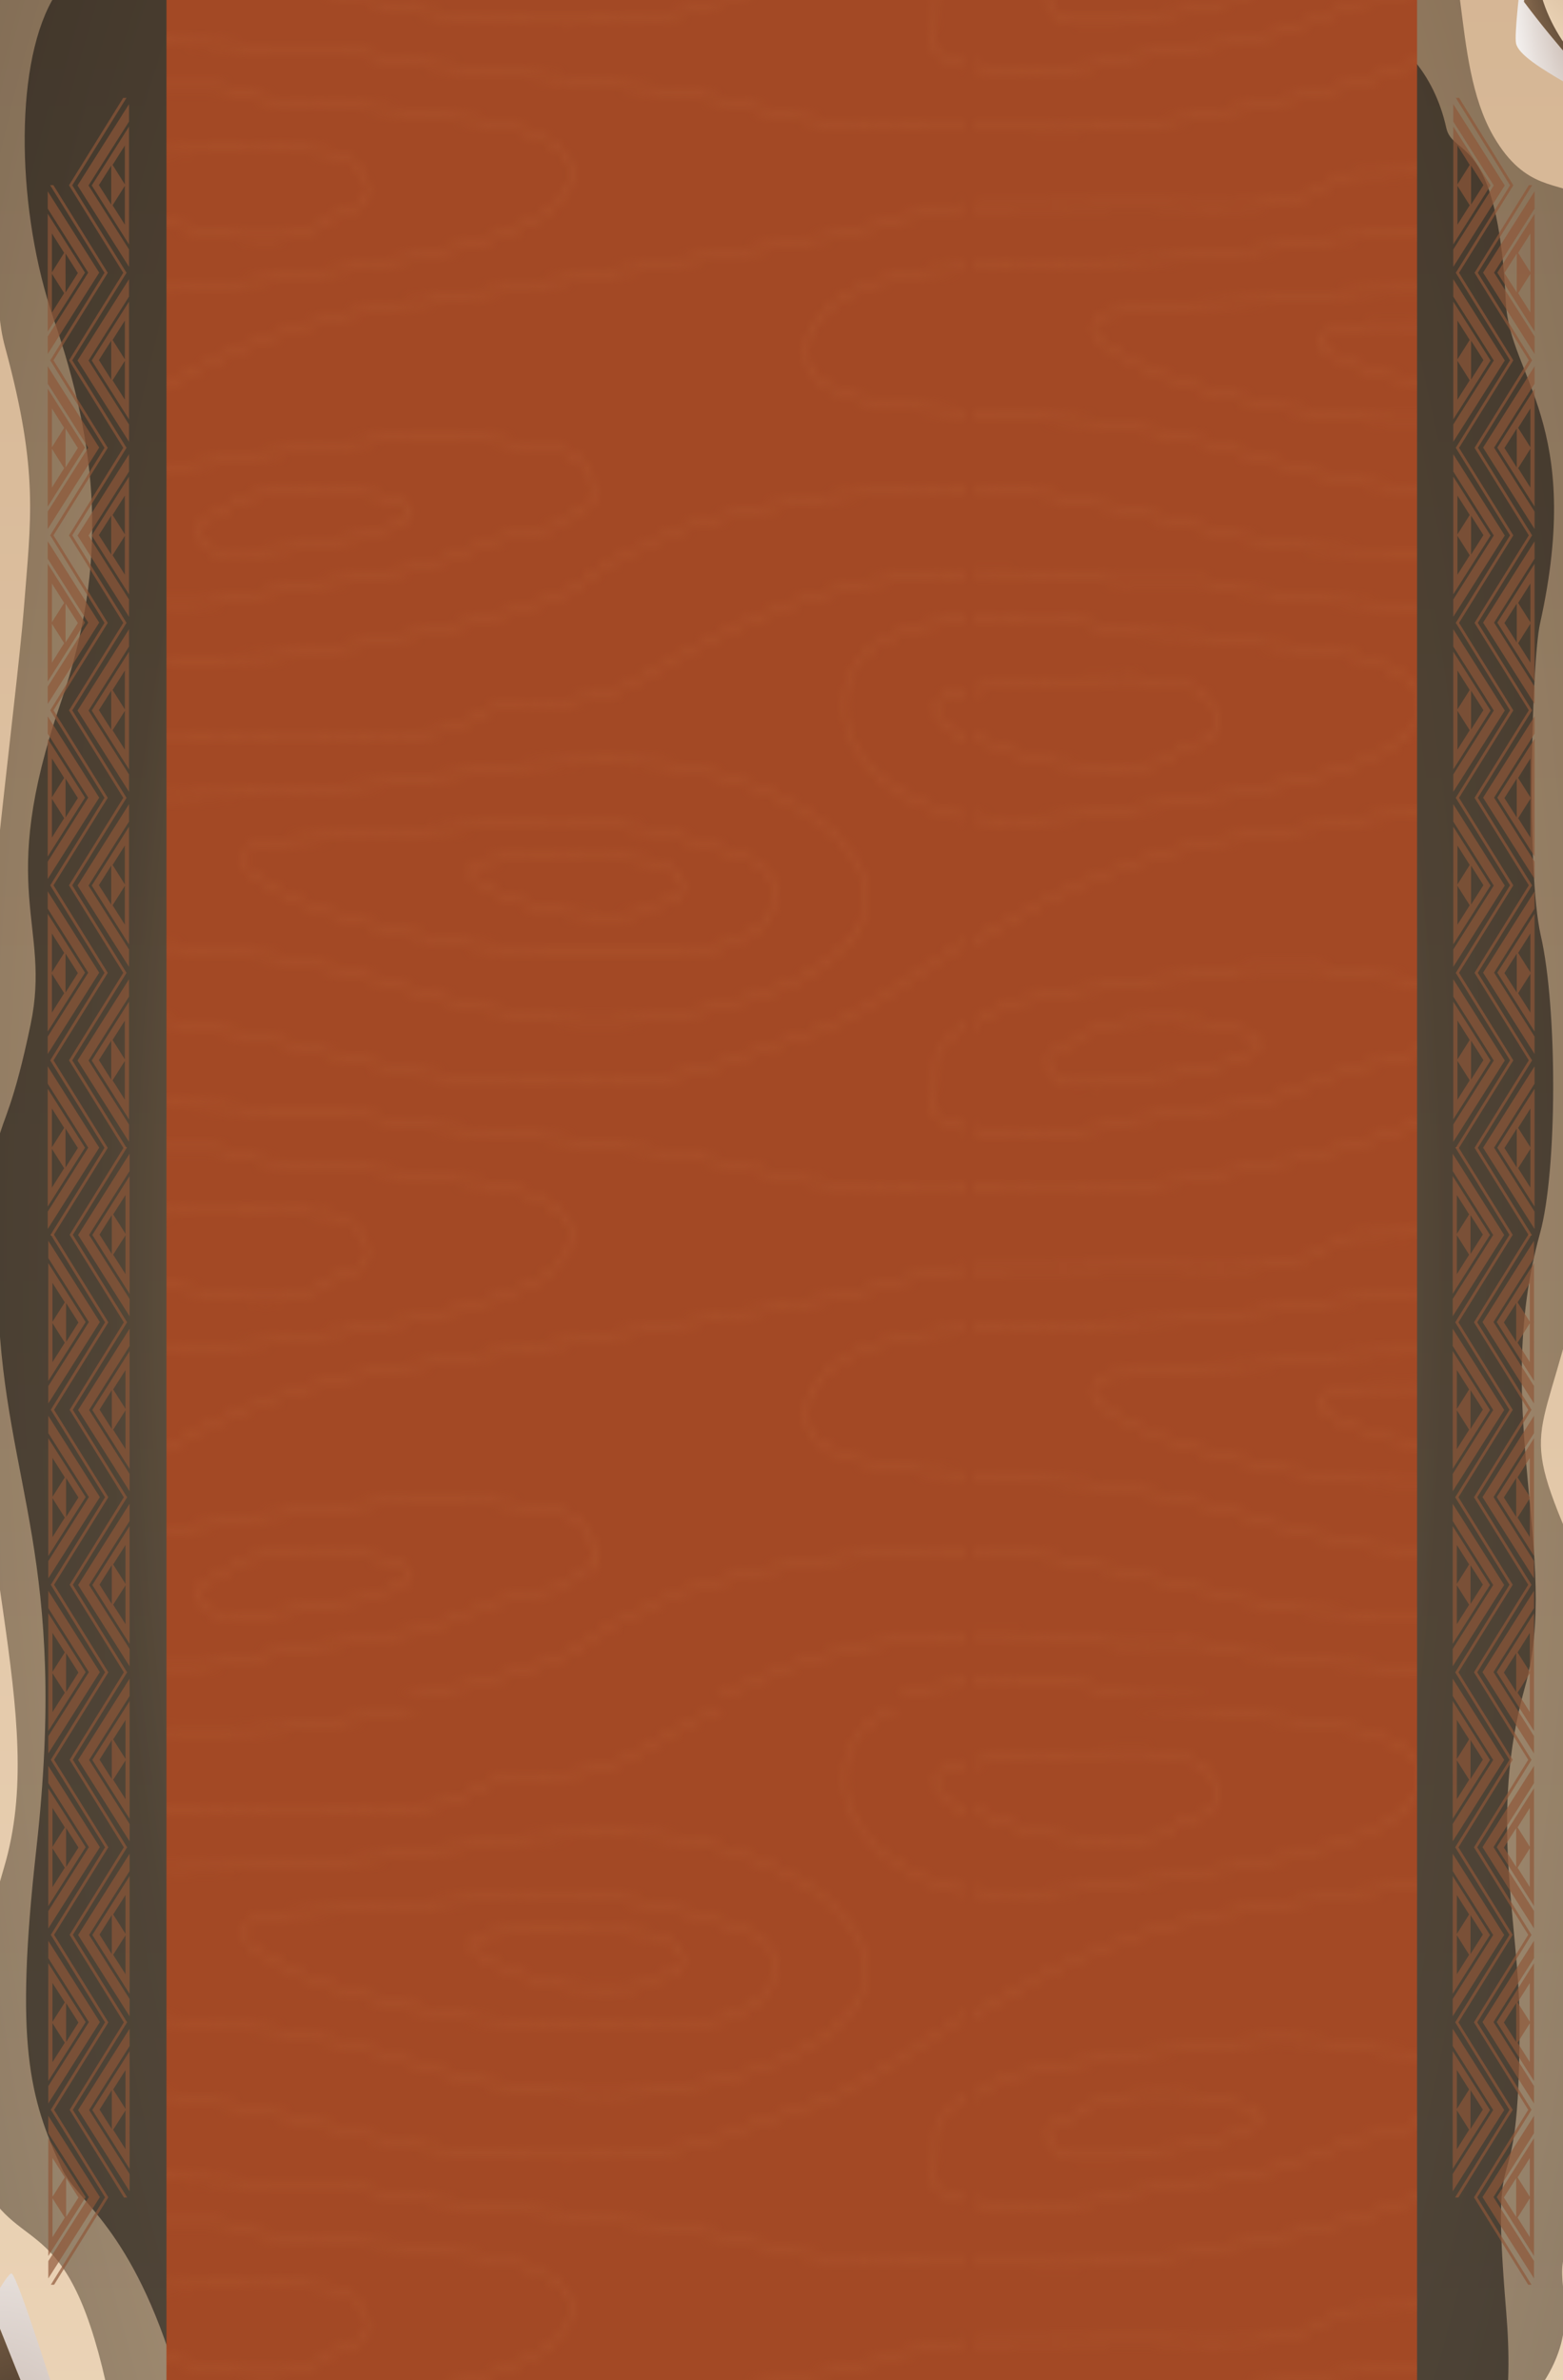 <svg xmlns="http://www.w3.org/2000/svg" xmlns:xlink="http://www.w3.org/1999/xlink" viewBox="0 0 1903 2896.5"><defs><style>.a753dfd0-c2e4-4372-9a9c-7f41ebdbf811,.e8c8fdf8-805e-4a02-ad3f-38962e9c9950{fill:none;}.e8c8fdf8-805e-4a02-ad3f-38962e9c9950{stroke:#cc7645;stroke-miterlimit:10;stroke-width:0.5px;}.e40def68-462b-42e6-a1d3-fa830eaf1069{isolation:isolate;}.a02c3534-91ab-41e1-bc13-42339d518c5e,.a6361e42-c031-43fa-b6ab-42eef702727d,.a8e1f3cb-20ae-46ef-bf9e-59579312bd65,.b1763501-40a2-4479-ac01-ef85b336f177,.b5a0a701-d0cd-4dfb-a8bd-f33a4ceb72d3,.bd662419-1f1f-4eec-b5a2-8d7c7ad5232f,.bf6c2e28-1d21-4be6-a9ee-389e084f3455,.f1407954-4311-4e29-84c3-cae11cb6c63b,.f192fe75-3ba2-468b-a4ef-5b5c9389e4ec{fill-rule:evenodd;}.b1763501-40a2-4479-ac01-ef85b336f177{fill:url(#e9669fc4-7d05-46e4-810b-31d041f19635);}.a6361e42-c031-43fa-b6ab-42eef702727d,.a8e1f3cb-20ae-46ef-bf9e-59579312bd65,.adbffcf1-8cc4-4578-b008-665497fcec5e{mix-blend-mode:multiply;}.a8e1f3cb-20ae-46ef-bf9e-59579312bd65{fill:url(#bc8e7291-26cc-44ad-9019-b318cc727adc);}.a6361e42-c031-43fa-b6ab-42eef702727d{fill:url(#b1cb00c5-d485-48ed-8611-08948fecaec4);}.bd662419-1f1f-4eec-b5a2-8d7c7ad5232f{fill:url(#b5bde35c-0ce7-4e8b-b2a0-7bdb9002e8db);}.b5a0a701-d0cd-4dfb-a8bd-f33a4ceb72d3{fill:url(#a0674404-2dee-4e2e-8eb8-936c1c9c0b80);}.a02c3534-91ab-41e1-bc13-42339d518c5e,.bf6c2e28-1d21-4be6-a9ee-389e084f3455,.f1407954-4311-4e29-84c3-cae11cb6c63b,.f192fe75-3ba2-468b-a4ef-5b5c9389e4ec{mix-blend-mode:screen;}.f1407954-4311-4e29-84c3-cae11cb6c63b{fill:url(#ebd79c35-23d5-4d4c-8a5b-815e39b37d27);}.f192fe75-3ba2-468b-a4ef-5b5c9389e4ec{fill:url(#b0df1e9f-d7d2-438d-8216-032cbff6dc3b);}.a02c3534-91ab-41e1-bc13-42339d518c5e,.bf6c2e28-1d21-4be6-a9ee-389e084f3455{opacity:0.5;}.bf6c2e28-1d21-4be6-a9ee-389e084f3455{fill:url(#ac580cc8-8c9d-4a89-82a4-e30e5320a58e);}.a02c3534-91ab-41e1-bc13-42339d518c5e{fill:url(#afc823c6-dac8-4233-a7d8-d288845e9a44);}.e0d0953e-f0a0-4e83-9f08-0c94c759f02e{fill:#a34925;}.adbffcf1-8cc4-4578-b008-665497fcec5e{opacity:0.2;fill:url(#e64b56ba-abc2-4ee6-922d-a53e630821be);}.bf4f352e-3c9a-4565-82b7-c7d53fc09184{opacity:0.68;}.f972ed6f-1de9-40a6-ad34-da8ffb5f7d4a{fill:#8e5638;}</style><linearGradient id="e9669fc4-7d05-46e4-810b-31d041f19635" x1="958.67" y1="3243.91" x2="958.67" y2="-228.52" gradientUnits="userSpaceOnUse"><stop offset="0" stop-color="#edd6b9"/><stop offset="1" stop-color="#d4b492"/></linearGradient><radialGradient id="bc8e7291-26cc-44ad-9019-b318cc727adc" cx="536.57" cy="2122.57" r="19.85" gradientTransform="translate(-8023.2 -74377.3) scale(14.96 36.59)" gradientUnits="userSpaceOnUse"><stop offset="0" stop-color="#a48a7b"/><stop offset="1" stop-color="#fff"/></radialGradient><radialGradient id="b1cb00c5-d485-48ed-8611-08948fecaec4" cx="666.91" cy="2031.41" r="8.79" xlink:href="#bc8e7291-26cc-44ad-9019-b318cc727adc"/><linearGradient id="b5bde35c-0ce7-4e8b-b2a0-7bdb9002e8db" x1="14.26" y1="3154.83" x2="132.87" y2="2875.39" gradientUnits="userSpaceOnUse"><stop offset="0" stop-color="#bf9f7e"/><stop offset="1" stop-color="#edd6b9"/></linearGradient><linearGradient id="a0674404-2dee-4e2e-8eb8-936c1c9c0b80" x1="1995.73" y1="-102.79" x2="1862.39" y2="30.54" xlink:href="#b5bde35c-0ce7-4e8b-b2a0-7bdb9002e8db"/><radialGradient id="ebd79c35-23d5-4d4c-8a5b-815e39b37d27" cx="538.19" cy="2121.08" r="16.23" gradientTransform="translate(-8023.2 -74377.3) scale(14.96 36.59)" gradientUnits="userSpaceOnUse"><stop offset="0"/><stop offset="1" stop-color="#a3805f"/></radialGradient><radialGradient id="b0df1e9f-d7d2-438d-8216-032cbff6dc3b" cx="667.87" cy="2028.79" r="10.56" xlink:href="#ebd79c35-23d5-4d4c-8a5b-815e39b37d27"/><radialGradient id="ac580cc8-8c9d-4a89-82a4-e30e5320a58e" cx="600.26" cy="2074.41" r="101.22" gradientTransform="translate(-8023.2 -74377.3) scale(14.96 36.59)" gradientUnits="userSpaceOnUse"><stop offset="0" stop-color="#ca9e67"/><stop offset="1"/></radialGradient><radialGradient id="afc823c6-dac8-4233-a7d8-d288845e9a44" cx="599.46" cy="2075.01" r="54.5" xlink:href="#ac580cc8-8c9d-4a89-82a4-e30e5320a58e"/><pattern id="e64b56ba-abc2-4ee6-922d-a53e630821be" data-name="New Pattern 4" width="225.1" height="198.05" patternTransform="translate(-4998.3 -8317.3) scale(9.12 13.06)" patternUnits="userSpaceOnUse" viewBox="0 0 225.1 198.1"><rect class="a753dfd0-c2e4-4372-9a9c-7f41ebdbf811" width="225.1" height="198.05"/><path class="e8c8fdf8-805e-4a02-ad3f-38962e9c9950" d="M275.9,200.1c-5.4-.8-10.9-1-16.3-1.6s-9.6-.3-14.5-.7c-2.8-.3-5.6-1.2-8.4-1.3h-4.1a81.3,81.3,0,0,0-13.9,1c-3.6.7-9.6,2.4-9.8,6.9-.4,6.4,9.2,9.5,13.9,10.4,7,1.3,14.4.3,21.5-.2s14.5-1.3,21.7-2.4a91.2,91.2,0,0,0,10.4-2.1c2.5-.7,5.6-1.5,7.5-3.5C288.1,202.2,278.4,200.4,275.9,200.1Z"/><path class="e8c8fdf8-805e-4a02-ad3f-38962e9c9950" d="M0,184.3c11.2,0,31.9,4.1,37.1,4.8,9.7,1.5,19.8,1.4,29.7,1.1s16.8-2.9,25.1-4.6c12.5-2.5,27.6-15.9,59.8-18.5"/><path class="e8c8fdf8-805e-4a02-ad3f-38962e9c9950" d="M174.6,182.8c-1.1-1.6-3.8-2.1-5.5-2.2s-8.8-1-11.7-1.1h-5.9c-3.3,0-6.5.7-9.9.9-5.5.3-10.8.8-16.3,1.4s-10.5,1.2-15.3,4.6c-1.9,1.3-1.5,2.3-1.7,4.4s-.5,1.6-.2,2.3,4.3,1.6,5.7,1.7a60.3,60.3,0,0,0,16.4-.5c7-1.2,14.1-1.4,21.1-2.4,4.9-.7,9.5-2.6,14.3-3.4,2.1-.3,4.3-.1,6.1-1.1s3.6-1.4,3.8-2.3A10.2,10.2,0,0,0,174.6,182.8Z"/><path class="e8c8fdf8-805e-4a02-ad3f-38962e9c9950" d="M0,192.2c16.1,0,17.9,1,21.1.9s5.3-.1,7.9-.1,5.4.9,8.1,1,6.7.7,10.1.8c8.4.4,16.7,1.4,25.1,2s17.3,2.9,26.1,3.2,14.8.1,22.2.3a152.5,152.5,0,0,0,24.3-1.5c8.7-1.1,17.6-2.2,26-4.5,2.6-.7,4.9-2.3,7.5-3.2s3.9-1.2,5.9-2c4.5-1.8,23.3-4.8,40.8-4.8"/><path class="e8c8fdf8-805e-4a02-ad3f-38962e9c9950" d="M39.1,216.6c14.1-1.5,46.4-4.9,56.7-6.4,5.5-.8,11.3-2.5,16.9-2.6s13.4.1,20.2-.2,15.9,1,23.9-.7c2-.5,3.7-1.6,5.7-2s6-.1,9-.3l6.9-1.2c4.3-.7,20.9-10.9,46.7-10.9"/><path class="e8c8fdf8-805e-4a02-ad3f-38962e9c9950" d="M50.8,200.1c-5.4-.8-10.9-1-16.3-1.6s-9.7-.3-14.5-.7c-2.8-.3-5.6-1.2-8.5-1.3h-4c-4.6.1-9.4.1-13.9,1s-9.6,2.4-9.9,6.9c-.4,6.4,9.3,9.5,14,10.4,7,1.3,14.4.3,21.4-.2s14.6-1.3,21.8-2.4A85.4,85.4,0,0,0,51.2,210c2.6-.7,5.7-1.5,7.6-3.5C62.9,202.2,53.2,200.4,50.8,200.1Z"/><path class="e8c8fdf8-805e-4a02-ad3f-38962e9c9950" d="M122.5,188.7a3.2,3.2,0,0,0,2.2,1.5,9.4,9.4,0,0,0,2.9.1h4.6c5.4-.8,11-.8,16.3-2.4.8-.2,3.3-.9,2.1-1.7s-6.5-1.6-9.4-1.7a45.3,45.3,0,0,0-12.2.7,11.8,11.8,0,0,0-2.8,1.2c-.8.4-1.6.4-2.4.8S122.1,187.9,122.5,188.7Z"/><path class="e8c8fdf8-805e-4a02-ad3f-38962e9c9950" d="M112.6,134.8c11.2,0,31.9,4.1,37,4.8,9.8,1.4,19.9,1.3,29.8,1.1s16.8-2.9,25.1-4.6c12.4-2.6,27.6-15.9,59.8-18.6"/><path class="e8c8fdf8-805e-4a02-ad3f-38962e9c9950" d="M287.2,133.3c-1.1-1.6-3.8-2.1-5.5-2.2-3.3,0-8.8-1-11.8-1.1h-5.8c-3.3,0-6.6.6-9.9.8-5.5.4-10.9.9-16.4,1.5s-10.5,1.2-15.3,4.6c-1.9,1.3-1.5,2.3-1.6,4.3s-.5,1.7-.2,2.3,4.2,1.6,5.6,1.8a60,60,0,0,0,16.4-.5c7-1.2,14.1-1.4,21.2-2.4,4.9-.8,9.4-2.6,14.3-3.4,2.1-.3,4.2-.2,6.1-1.2s3.5-1.3,3.7-2.2A9.7,9.7,0,0,0,287.2,133.3Z"/><path class="e8c8fdf8-805e-4a02-ad3f-38962e9c9950" d="M112.6,142.7c16.1,0,17.8,1,21.1.8h7.9c2.8-.1,5.3.9,8,1s6.8.7,10.2.8c8.4.4,16.7,1.3,25.1,2s17.3,2.9,26.1,3.2,14.8.1,22.1.3a151.1,151.1,0,0,0,24.3-1.5c8.7-1.1,17.6-2.2,26.1-4.5,2.6-.7,4.9-2.3,7.4-3.2s4-1.3,5.9-2c4.5-1.9,23.3-4.8,40.9-4.8"/><path class="e8c8fdf8-805e-4a02-ad3f-38962e9c9950" d="M151.6,167.1c14.1-1.5,46.5-5,56.7-6.4,5.6-.8,11.4-2.5,16.9-2.6s13.5.1,20.2-.2,15.9,1,23.9-.8c2.1-.4,3.8-1.5,5.8-1.9s6-.1,9-.4,4.6-.8,6.9-1.1c4.3-.7,20.9-10.9,46.7-10.9"/><path class="e8c8fdf8-805e-4a02-ad3f-38962e9c9950" d="M315.4,164.7c-18.1-7.2-37.3-3.8-56-2.3-9.7.8-19.5.9-29.2,1.2-6.1.1-16.8.7-21.8,3.1s-7,6.4-1.1,8.4c3.9,1.3,8.3,1.5,12.3,1.9l16.4.9a163.3,163.3,0,0,1,26.2,3.4c9.3,2,18.5,3.4,28,3.2a90.1,90.1,0,0,0,17.9-2c4.6-.9,9.6-2.2,13.4-5C328.7,172.2,320.8,166.8,315.4,164.7Z"/><path class="e8c8fdf8-805e-4a02-ad3f-38962e9c9950" d="M163.3,150.5c-5.4-.7-10.9-.9-16.3-1.5s-9.6-.4-14.4-.8c-2.9-.2-5.6-1.1-8.5-1.3h-4c-4.7.1-9.4,0-14,1s-9.5,2.4-9.8,6.9c-.4,6.3,9.2,9.5,14,10.4,7,1.3,14.3.3,21.4-.3s14.5-1.3,21.8-2.4a93.5,93.5,0,0,0,10.3-2c2.5-.7,5.7-1.5,7.6-3.5C175.5,152.7,165.8,150.9,163.3,150.5Z"/><path class="e8c8fdf8-805e-4a02-ad3f-38962e9c9950" d="M145.1,156.2a4.6,4.6,0,0,0-2.7-2.6,15.1,15.1,0,0,0-3.7-.6l-4.8-.4h-1.1c-7,.4-14.3-.4-21.2,1.2-1.1.2-4.5.8-2.9,2.2s8.1,3.3,11.8,3.9c5.2.8,10.7,1.4,15.9.7a23.5,23.5,0,0,0,3.7-1.4,17.7,17.7,0,0,1,3.1-.8C144.2,158.1,145.5,157.5,145.1,156.2Z"/><path class="e8c8fdf8-805e-4a02-ad3f-38962e9c9950" d="M-112.6,134.8c11.3,0,32,4.1,37.1,4.8,9.8,1.4,19.9,1.3,29.7,1.1s16.9-2.9,25.2-4.6c12.4-2.6,27.6-15.9,59.8-18.6"/><path class="e8c8fdf8-805e-4a02-ad3f-38962e9c9950" d="M62.1,133.3c-1.1-1.6-3.8-2.1-5.6-2.2s-8.8-1-11.7-1.1H39c-3.4,0-6.6.6-9.9.8-5.5.4-10.9.9-16.4,1.5s-10.5,1.2-15.3,4.6c-1.9,1.3-1.5,2.3-1.7,4.3s-.5,1.7-.1,2.3,4.2,1.6,5.6,1.8a60,60,0,0,0,16.4-.5c7-1.2,14.1-1.4,21.2-2.4,4.9-.8,9.4-2.6,14.3-3.4,2.1-.3,4.2-.2,6.1-1.2s3.5-1.3,3.7-2.2A19.5,19.5,0,0,0,62.1,133.3Z"/><path class="e8c8fdf8-805e-4a02-ad3f-38962e9c9950" d="M-112.6,142.7c16.2,0,17.9,1,21.2.8h7.9c2.7-.1,5.3.9,8,1s6.8.7,10.2.8c8.4.4,16.7,1.3,25.1,2s17.3,2.9,26.1,3.2,14.7.1,22.1.3a151.8,151.8,0,0,0,24.3-1.5c8.7-1.1,17.6-2.2,26.1-4.5,2.6-.7,4.9-2.3,7.4-3.2s4-1.3,5.9-2c4.5-1.9,23.3-4.8,40.9-4.8"/><path class="e8c8fdf8-805e-4a02-ad3f-38962e9c9950" d="M-73.5,167.1c14.1-1.5,46.5-5,56.7-6.4,5.6-.8,11.4-2.5,16.9-2.6s13.5.1,20.2-.2,15.9,1,23.9-.8c2.1-.4,3.7-1.5,5.8-1.9s6-.1,9-.4,4.6-.8,6.9-1.1c4.2-.7,20.9-10.9,46.7-10.9"/><path class="e8c8fdf8-805e-4a02-ad3f-38962e9c9950" d="M90.2,164.7c-18.1-7.2-37.2-3.8-55.9-2.3-9.7.8-19.5.9-29.2,1.2-6.1.1-16.8.7-21.8,3.1s-7,6.4-1.1,8.4c3.9,1.3,8.2,1.5,12.3,1.9l16.4.9a164.8,164.8,0,0,1,26.2,3.4c9.3,2,18.4,3.4,28,3.2a90.1,90.1,0,0,0,17.9-2c4.6-.9,9.5-2.2,13.3-5C103.6,172.2,95.7,166.8,90.2,164.7Z"/><path class="e8c8fdf8-805e-4a02-ad3f-38962e9c9950" d="M85.2,170.2l-1.6-.8a118.6,118.6,0,0,0-22-3.5c-6.8-.3-13.6.4-20.4.9s-13,.4-19.4,1c-1.4.1-4.7,0-5.6,1.2s1,1.9,1.8,2.3c6.2,2.9,13.7,4,20.4,5.1A127,127,0,0,0,56.8,178h15c3.3-.1,6.9-.1,10.1-1,1.7-.6,4.1-1.7,5-3.4S86.4,171,85.2,170.2Z"/><path class="e8c8fdf8-805e-4a02-ad3f-38962e9c9950" d="M74.6,171.9a3.3,3.3,0,0,0-2-1.8,13.5,13.5,0,0,0-2.9-.5l-3.6-.3h-1c-5.4.1-11-.6-16.4.3-.8.2-3.4.5-2.3,1.5s6.2,2.3,9.1,2.8a50.6,50.6,0,0,0,12.3.8,14,14,0,0,0,2.9-.9c.7-.3,1.6-.2,2.4-.5S74.9,172.7,74.6,171.9Z"/><path class="e8c8fdf8-805e-4a02-ad3f-38962e9c9950" d="M9.9,139.2a3.2,3.2,0,0,0,2.3,1.5,8.8,8.8,0,0,0,2.8.1,22.6,22.6,0,0,0,3.7-.1h.9c5.4-.7,11.1-.8,16.3-2.3.8-.3,3.4-.9,2.1-1.7s-6.5-1.6-9.4-1.7a45.5,45.5,0,0,0-12.2.7,9.9,9.9,0,0,0-2.8,1.2l-2.3.7C10.5,137.8,9.6,138.4,9.9,139.2Z"/><path class="e8c8fdf8-805e-4a02-ad3f-38962e9c9950" d="M275.9,101c-5.4-.7-10.9-.9-16.3-1.5s-9.6-.4-14.5-.8c-2.8-.2-5.6-1.1-8.4-1.3h-4.1c-4.6.1-9.3,0-13.9.9s-9.6,2.5-9.8,7c-.4,6.3,9.2,9.5,13.9,10.4,7,1.3,14.4.3,21.5-.3s14.5-1.3,21.7-2.4a90.9,90.9,0,0,0,10.4-2c2.5-.7,5.6-1.6,7.5-3.5C288.1,103.2,278.4,101.4,275.9,101Z"/><path class="e8c8fdf8-805e-4a02-ad3f-38962e9c9950" d="M257.7,106.7c-.3-1.2-1.7-2.1-2.8-2.6a14.3,14.3,0,0,0-3.6-.6l-4.8-.4h-1.2c-7,.4-14.3-.3-21.2,1.3-1,.2-4.4.8-2.9,2.2,3,2.7,8.2,3.3,11.9,3.9s10.7,1.4,15.8.6a15.5,15.5,0,0,0,3.8-1.3,17.7,17.7,0,0,1,3.1-.8C256.8,108.6,258,108,257.7,106.7Z"/><path class="e8c8fdf8-805e-4a02-ad3f-38962e9c9950" d="M0,85.3c11.2,0,31.9,4.1,37.1,4.8,9.7,1.4,19.8,1.3,29.7,1.1s16.8-3,25.1-4.6C104.4,84,119.5,70.7,151.7,68"/><path class="e8c8fdf8-805e-4a02-ad3f-38962e9c9950" d="M174.6,83.8c-1.1-1.6-3.8-2.2-5.5-2.2s-8.8-1-11.7-1.1h-5.9c-3.3,0-6.5.6-9.9.8-5.5.3-10.8.9-16.3,1.5s-10.5,1.2-15.3,4.6c-1.9,1.3-1.5,2.3-1.7,4.3s-.5,1.6-.2,2.3,4.3,1.6,5.7,1.8a64.5,64.5,0,0,0,16.4-.5c7-1.2,14.1-1.4,21.1-2.5,4.9-.7,9.5-2.5,14.3-3.3,2.1-.3,4.3-.2,6.1-1.2s3.6-1.3,3.8-2.2A10.2,10.2,0,0,0,174.6,83.8Z"/><path class="e8c8fdf8-805e-4a02-ad3f-38962e9c9950" d="M0,93.2c16.1,0,17.9,1,21.1.8H29c2.8-.1,5.4.9,8.1,1s6.7.7,10.1.8c8.4.4,16.7,1.3,25.1,1.9s17.3,3,26.1,3.3,14.8.1,22.2.3a165.2,165.2,0,0,0,24.3-1.5c8.7-1.1,17.6-2.2,26-4.5,2.6-.7,4.9-2.3,7.5-3.3s3.9-1.2,5.9-2c4.5-1.8,23.3-4.7,40.8-4.7"/><path class="e8c8fdf8-805e-4a02-ad3f-38962e9c9950" d="M39.1,117.6c14.1-1.6,46.4-5,56.7-6.4,5.5-.8,11.3-2.5,16.9-2.6s13.4.1,20.2-.2,15.9,1,23.9-.8c2-.4,3.7-1.5,5.7-1.9s6-.1,9-.4,4.6-.8,6.9-1.1c4.3-.7,20.9-10.9,46.7-10.9"/><path class="e8c8fdf8-805e-4a02-ad3f-38962e9c9950" d="M202.8,115.2c-18.1-7.2-37.2-3.8-56-2.3-9.7.8-19.4.9-29.2,1.2-6.1.1-16.8.7-21.7,3.1s-7,6.4-1.1,8.4c3.9,1.3,8.2,1.5,12.3,1.8s10.9.7,16.4,1a163.6,163.6,0,0,1,26.1,3.4c9.3,2,18.5,3.4,28,3.2a91.1,91.1,0,0,0,18-2c4.5-.9,9.5-2.2,13.3-5C216.1,122.7,208.2,117.3,202.8,115.2Z"/><path class="e8c8fdf8-805e-4a02-ad3f-38962e9c9950" d="M50.8,101c-5.4-.7-10.9-.9-16.3-1.5s-9.7-.4-14.5-.8c-2.8-.2-5.6-1.1-8.5-1.3h-4c-4.6.1-9.4,0-13.9.9s-9.6,2.5-9.9,7c-.4,6.3,9.3,9.5,14,10.4,7,1.3,14.4.3,21.4-.3s14.6-1.3,21.8-2.4a85.3,85.3,0,0,0,10.3-2c2.6-.7,5.7-1.6,7.6-3.5C62.9,103.2,53.2,101.4,50.8,101Z"/><path class="e8c8fdf8-805e-4a02-ad3f-38962e9c9950" d="M197.8,120.7l-1.6-.8a118.3,118.3,0,0,0-22.1-3.5c-6.8-.3-13.6.4-20.4.8s-12.9.5-19.4,1c-1.3.2-4.6.1-5.6,1.2s1.1,2,1.9,2.4c6.2,2.9,13.7,4,20.4,5.1a125.8,125.8,0,0,0,18.4,1.6h15c3.3,0,6.8,0,10-1s4.1-1.6,5-3.3S199,121.5,197.8,120.7Z"/><path class="e8c8fdf8-805e-4a02-ad3f-38962e9c9950" d="M187.2,122.4c-.2-.8-1.3-1.5-2.1-1.8a12.6,12.6,0,0,0-2.8-.5l-3.7-.4h-.9c-5.4.2-11.1-.5-16.4.4-.9.2-3.5.5-2.3,1.5s6.2,2.3,9.1,2.8,8.2,1.2,12.2.7a9.6,9.6,0,0,0,2.9-.8,22.1,22.1,0,0,1,2.5-.5C186.5,123.6,187.4,123.2,187.2,122.4Z"/><path class="e8c8fdf8-805e-4a02-ad3f-38962e9c9950" d="M122.5,89.7a3.5,3.5,0,0,0,2.2,1.5,14.1,14.1,0,0,0,2.9.1,22.9,22.9,0,0,0,3.7-.1h.9c5.4-.7,11-.8,16.3-2.3.8-.3,3.3-.9,2.1-1.7s-6.5-1.6-9.4-1.7a45.3,45.3,0,0,0-12.2.7,8.8,8.8,0,0,0-2.8,1.2l-2.4.7C123,88.3,122.1,88.8,122.5,89.7Z"/><path class="e8c8fdf8-805e-4a02-ad3f-38962e9c9950" d="M32.6,106.7a5.1,5.1,0,0,0-2.8-2.6,14.3,14.3,0,0,0-3.6-.6l-4.8-.4H20.2c-7,.4-14.3-.3-21.2,1.3-1.1.2-4.4.8-2.9,2.2s8.2,3.3,11.9,3.9,10.7,1.4,15.8.6a14.7,14.7,0,0,0,3.7-1.3,16.7,16.7,0,0,1,3.2-.8C31.7,108.6,32.9,108,32.6,106.7Z"/><path class="e8c8fdf8-805e-4a02-ad3f-38962e9c9950" d="M112.6,35.8c11.2,0,31.9,4.1,37,4.8,9.8,1.4,19.9,1.3,29.8,1.1s16.8-3,25.1-4.7c12.4-2.5,27.6-15.8,59.8-18.5"/><path class="e8c8fdf8-805e-4a02-ad3f-38962e9c9950" d="M287.2,34.2c-1.1-1.5-3.8-2.1-5.5-2.1-3.3-.1-8.8-1-11.8-1.1s-3.9-.2-5.8-.1-6.6.6-9.9.8c-5.5.3-10.9.9-16.4,1.5s-10.5,1.2-15.3,4.5c-1.9,1.4-1.5,2.3-1.6,4.4s-.5,1.6-.2,2.3,4.2,1.6,5.6,1.8a64.3,64.3,0,0,0,16.4-.5c7-1.2,14.1-1.5,21.2-2.5,4.9-.7,9.4-2.5,14.3-3.3,2.1-.4,4.2-.2,6.1-1.2s3.5-1.3,3.7-2.2A10.5,10.5,0,0,0,287.2,34.2Z"/><path class="e8c8fdf8-805e-4a02-ad3f-38962e9c9950" d="M112.6,43.7c16.1,0,17.8,1,21.1.8h7.9c2.8,0,5.3,1,8,1.1s6.8.6,10.2.8c8.4.4,16.7,1.3,25.1,1.9s17.3,3,26.1,3.3,14.8.1,22.1.2a151.1,151.1,0,0,0,24.3-1.4c8.7-1.2,17.6-2.2,26.1-4.5,2.6-.7,4.9-2.3,7.4-3.3s4-1.2,5.9-2c4.5-1.8,23.3-4.7,40.9-4.7"/><path class="e8c8fdf8-805e-4a02-ad3f-38962e9c9950" d="M151.6,68.1c14.1-1.6,46.5-5,56.7-6.4,5.6-.8,11.4-2.5,16.9-2.6s13.5,0,20.2-.2,15.9,1,23.9-.8c2.1-.4,3.8-1.5,5.8-1.9s6-.1,9-.4,4.6-.8,6.9-1.2c4.3-.6,20.9-10.8,46.7-10.8"/><path class="e8c8fdf8-805e-4a02-ad3f-38962e9c9950" d="M315.4,65.6c-18.1-7.2-37.3-3.7-56-2.2-9.7.8-19.5.9-29.2,1.2-6.1.1-16.8.7-21.8,3.1s-7,6.4-1.1,8.4c3.9,1.3,8.3,1.5,12.3,1.8,5.5.5,11,.7,16.4,1a152.7,152.7,0,0,1,26.2,3.4c9.3,2,18.5,3.4,28,3.2a90.1,90.1,0,0,0,17.9-2c4.6-1,9.6-2.2,13.4-5C328.7,73.1,320.8,67.8,315.4,65.6Z"/><path class="e8c8fdf8-805e-4a02-ad3f-38962e9c9950" d="M163.3,51.5c-5.4-.7-10.9-1-16.3-1.5s-9.6-.4-14.4-.8c-2.9-.2-5.6-1.2-8.5-1.3h-4c-4.7.1-9.4,0-14,.9s-9.5,2.5-9.8,7c-.4,6.3,9.2,9.5,14,10.4,7,1.3,14.3.3,21.4-.3s14.5-1.3,21.8-2.4a93.5,93.5,0,0,0,10.3-2c2.5-.7,5.7-1.6,7.6-3.5C175.5,53.7,165.8,51.8,163.3,51.5Z"/><path class="e8c8fdf8-805e-4a02-ad3f-38962e9c9950" d="M145.1,57.2a4.6,4.6,0,0,0-2.7-2.6,15.1,15.1,0,0,0-3.7-.6,37.3,37.3,0,0,0-4.8-.4h-1.1c-7,.4-14.3-.3-21.2,1.3-1.1.2-4.5.8-2.9,2.2s8.1,3.3,11.8,3.9c5.2.8,10.7,1.4,15.9.6a12.8,12.8,0,0,0,3.7-1.4c1-.4,2.1-.4,3.1-.8S145.5,58.4,145.1,57.2Z"/><path class="e8c8fdf8-805e-4a02-ad3f-38962e9c9950" d="M-112.6,35.8c11.3,0,32,4.1,37.1,4.8,9.8,1.4,19.9,1.3,29.7,1.1s16.9-3,25.2-4.7C-8.2,34.5,7,21.2,39.2,18.5"/><path class="e8c8fdf8-805e-4a02-ad3f-38962e9c9950" d="M62.1,34.2c-1.1-1.5-3.8-2.1-5.6-2.1s-8.8-1-11.7-1.1-3.9-.2-5.8-.1-6.6.6-9.9.8c-5.5.3-10.9.9-16.4,1.5S2.2,34.4-2.6,37.7c-1.9,1.4-1.5,2.3-1.7,4.4s-.5,1.6-.1,2.3S-.2,46,1.2,46.2a64.3,64.3,0,0,0,16.4-.5c7-1.2,14.1-1.5,21.2-2.5,4.9-.7,9.4-2.5,14.3-3.3,2.1-.4,4.2-.2,6.1-1.2s3.5-1.3,3.7-2.2A20.9,20.9,0,0,0,62.1,34.2Z"/><path class="e8c8fdf8-805e-4a02-ad3f-38962e9c9950" d="M-112.6,43.7c16.2,0,17.9,1,21.2.8h7.9c2.7,0,5.3,1,8,1.1s6.8.6,10.2.8c8.4.4,16.7,1.3,25.1,1.9s17.3,3,26.1,3.3,14.7.1,22.1.2a151.7,151.7,0,0,0,24.3-1.4c8.7-1.2,17.6-2.2,26.1-4.5,2.6-.7,4.9-2.3,7.4-3.3s4-1.2,5.9-2c4.5-1.8,23.3-4.7,40.9-4.7"/><path class="e8c8fdf8-805e-4a02-ad3f-38962e9c9950" d="M-73.5,68.1c14.1-1.6,46.5-5,56.7-6.4,5.6-.8,11.4-2.5,16.9-2.6s13.5,0,20.2-.2,15.9,1,23.9-.8c2.1-.4,3.7-1.5,5.8-1.9s6-.1,9-.4,4.6-.8,6.9-1.2c4.2-.6,20.9-10.8,46.7-10.8"/><path class="e8c8fdf8-805e-4a02-ad3f-38962e9c9950" d="M90.2,65.6C72.1,58.4,53,61.9,34.3,63.4c-9.7.8-19.5.9-29.2,1.2-6.1.1-16.8.7-21.8,3.1s-7,6.4-1.1,8.4c3.9,1.3,8.2,1.5,12.3,1.8s11,.7,16.4,1a154,154,0,0,1,26.2,3.4c9.3,2,18.4,3.4,28,3.2a90.1,90.1,0,0,0,17.9-2c4.6-1,9.5-2.2,13.3-5C103.6,73.1,95.7,67.8,90.2,65.6Z"/><path class="e8c8fdf8-805e-4a02-ad3f-38962e9c9950" d="M85.2,71.1l-1.6-.7a118.6,118.6,0,0,0-22-3.5c-6.8-.3-13.6.4-20.4.8s-13,.5-19.4,1c-1.4.1-4.7.1-5.6,1.2s1,1.9,1.8,2.3c6.2,3,13.7,4.1,20.4,5.2A142.8,142.8,0,0,0,56.8,79h15c3.3,0,6.9,0,10.1-1,1.7-.5,4.1-1.6,5-3.3S86.4,72,85.2,71.1Z"/><path class="e8c8fdf8-805e-4a02-ad3f-38962e9c9950" d="M74.6,72.9a3,3,0,0,0-2-1.8,9.3,9.3,0,0,0-2.9-.5l-3.6-.4h-1c-5.4.2-11-.5-16.4.4-.8.2-3.4.5-2.3,1.5s6.2,2.3,9.1,2.8a50.6,50.6,0,0,0,12.3.7,13.8,13.8,0,0,0,2.9-.8,16.9,16.9,0,0,1,2.4-.5C73.9,74.1,74.9,73.7,74.6,72.9Z"/><path class="e8c8fdf8-805e-4a02-ad3f-38962e9c9950" d="M9.9,40.1c.3.8,1.4,1.3,2.3,1.6a13.1,13.1,0,0,0,2.8.1h4.6c5.4-.8,11.1-.8,16.3-2.3.8-.3,3.4-.9,2.1-1.7s-6.5-1.6-9.4-1.7a45.5,45.5,0,0,0-12.2.7,9.9,9.9,0,0,0-2.8,1.2l-2.3.7C10.5,38.8,9.6,39.3,9.9,40.1Z"/><path class="e8c8fdf8-805e-4a02-ad3f-38962e9c9950" d="M275.9,2C270.5,1.3,265,1,259.6.4S250,.1,245.1-.3c-2.8-.2-5.6-1.2-8.4-1.3h-4.1c-4.6.1-9.3,0-13.9.9s-9.6,2.5-9.8,7c-.4,6.3,9.2,9.5,13.9,10.4,7,1.3,14.4.3,21.5-.3S258.8,15.1,266,14a90.9,90.9,0,0,0,10.4-2c2.5-.7,5.6-1.6,7.5-3.6C288.1,4.2,278.4,2.3,275.9,2Z"/><path class="e8c8fdf8-805e-4a02-ad3f-38962e9c9950" d="M257.7,7.7a4.5,4.5,0,0,0-2.8-2.6,14.3,14.3,0,0,0-3.6-.6,25.9,25.9,0,0,0-4.8-.4h-1.2c-7,.4-14.3-.3-21.2,1.2-1,.3-4.4.9-2.9,2.3,3,2.7,8.2,3.3,11.9,3.9s10.7,1.4,15.8.6a12.4,12.4,0,0,0,3.8-1.4c1-.4,2.1-.4,3.1-.8S258,8.9,257.7,7.7Z"/><path class="e8c8fdf8-805e-4a02-ad3f-38962e9c9950" d="M0-5.8c16.1,0,17.9,1,21.1.8H29c2.8,0,5.4,1,8.1,1.1s6.7.6,10.1.8c8.4.4,16.7,1.3,25.1,1.9S89.6,1.6,98.4,2s14.8,0,22.2.2A165.1,165.1,0,0,0,144.9.8c8.7-1.2,17.6-2.2,26-4.5,2.6-.8,4.9-2.3,7.5-3.3s3.9-1.2,5.9-2c4.5-1.8,23.3-4.7,40.8-4.7"/><path class="e8c8fdf8-805e-4a02-ad3f-38962e9c9950" d="M39.1,18.5c14.1-1.5,46.4-4.9,56.7-6.4,5.5-.8,11.3-2.4,16.9-2.5s13.4,0,20.2-.3,15.9,1,23.9-.7c2-.5,3.7-1.5,5.7-2s6,0,9-.3,4.6-.8,6.9-1.2c4.3-.7,20.9-10.8,46.7-10.8"/><path class="e8c8fdf8-805e-4a02-ad3f-38962e9c9950" d="M202.8,16.1c-18.1-7.2-37.2-3.7-56-2.2-9.7.8-19.4.9-29.2,1.1-6.1.2-16.8.8-21.7,3.2s-7,6.4-1.1,8.4c3.9,1.3,8.2,1.5,12.3,1.8l16.4,1a163.4,163.4,0,0,1,26.1,3.3,115.3,115.3,0,0,0,28,3.3,91.1,91.1,0,0,0,18-2c4.5-1,9.5-2.3,13.3-5.1C216.1,23.6,208.2,18.3,202.8,16.1Z"/><path class="e8c8fdf8-805e-4a02-ad3f-38962e9c9950" d="M50.8,2C45.4,1.3,39.9,1,34.5.4S24.8.1,20-.3c-2.8-.2-5.6-1.2-8.5-1.3h-4c-4.6.1-9.4,0-13.9.9s-9.6,2.5-9.9,7c-.4,6.3,9.3,9.5,14,10.4,7,1.3,14.4.3,21.4-.3S33.7,15.1,40.9,14a85.3,85.3,0,0,0,10.3-2c2.6-.7,5.7-1.6,7.6-3.6C62.9,4.2,53.2,2.3,50.8,2Z"/><path class="e8c8fdf8-805e-4a02-ad3f-38962e9c9950" d="M197.8,21.6l-1.6-.7a118.3,118.3,0,0,0-22.1-3.5,173.9,173.9,0,0,0-20.4.8c-6.4.5-12.9.5-19.4,1-1.3.1-4.6.1-5.6,1.2s1.1,1.9,1.9,2.3c6.2,3,13.7,4.1,20.4,5.2a141.3,141.3,0,0,0,18.4,1.6q7.5.2,15,0c3.3,0,6.8,0,10-1s4.1-1.6,5-3.4S199,22.5,197.8,21.6Z"/><path class="e8c8fdf8-805e-4a02-ad3f-38962e9c9950" d="M187.2,23.3c-.2-.8-1.3-1.4-2.1-1.7a8.7,8.7,0,0,0-2.8-.5l-3.7-.4h-.9c-5.4.1-11.1-.5-16.4.4-.9.1-3.5.5-2.3,1.4s6.2,2.4,9.1,2.9a49.8,49.8,0,0,0,12.2.7,13.8,13.8,0,0,0,2.9-.8,22.1,22.1,0,0,1,2.5-.5C186.5,24.6,187.4,24.2,187.2,23.3Z"/><path class="e8c8fdf8-805e-4a02-ad3f-38962e9c9950" d="M32.6,7.7a4.8,4.8,0,0,0-2.8-2.6,14.3,14.3,0,0,0-3.6-.6,26.7,26.7,0,0,0-4.8-.4H20.2C13.2,4.5,5.9,3.8-1,5.3c-1.1.3-4.4.9-2.9,2.3S4.3,10.9,8,11.5s10.7,1.4,15.8.6a11.8,11.8,0,0,0,3.7-1.4c1-.4,2.1-.4,3.2-.8S32.9,8.9,32.6,7.7Z"/></pattern></defs><g class="e40def68-462b-42e6-a1d3-fa830eaf1069"><g id="f78517e4-b637-4b9c-a071-f119da2e79ba" data-name="Layer 1"><path class="b1763501-40a2-4479-ac01-ef85b336f177" d="M169.3,3223.9c62.7,37,1590.4,18.6,1831.7-22.1q-2.7-113.1-5.3-226.6l-86.4-17.6,85-45.9q-11.8-549.9-16.3-1106.1l-46.1-36.5,45.5-34.6c-3.6-527.4-1.7-1056.5,6.5-1582.5L1874.1-224.1C1859-239.9,172.4-209.9-74.8-187.3q6.3,255,10.3,509.6L-31,370.5l-15.1,45.1,2.8,34.8-18.9,30.1q10.8,823.5-2.2,1640.4l25.2,30-12.6,52.8,35.7,41.3-51,29.6q-6.3,339-16.6,676.7v.4q126.5,136.2,253,272.2Z"/><path class="a8e1f3cb-20ae-46ef-bf9e-59579312bd65" d="M169.2,3223.7l-253-272.1c7.9-29.6,86.7-182.2,97.5-184.9s129.3,401,155.5,457Z"/><path class="a6361e42-c031-43fa-b6ab-42eef702727d" d="M1983.9,152c-25.3-29.4-133.2-72.4-138.1-99.4-4-21.2,22.5-202.2,28.3-276.7L1983.9,152Z"/><path class="bd662419-1f1f-4eec-b5a2-8d7c7ad5232f" d="M-1.4,2830.5c53.2,134.4,115.3,283.3,170.7,393.4-18.6,0-253.1-227.3-253.1-272.3,25.2-45.8,52.3-87.1,82.4-121.1Z"/><path class="b5a0a701-d0cd-4dfb-a8bd-f33a4ceb72d3" d="M1983.9,152c-43.3-47.5-86.8-94.1-128.4-149.8,8.2-74.2,13.6-150.1,18.6-226.3,10.7,0,109.8,348.1,109.8,376.1Z"/><path class="f1407954-4311-4e29-84c3-cae11cb6c63b" d="M116.5,3167.1C102,3038.3-11.4,2880.9-49.7,2894.7c15.3-23.4,31.3-45,48.3-64.2,53.1,134.1,115,282.5,170.3,392.5l.4.9c-4.9,0-24.8-15.8-51.4-39.9-.3-5.5-.7-11.2-1.4-16.9Z"/><path class="f192fe75-3ba2-468b-a4ef-5b5c9389e4ec" d="M1872.6-23.1c12.7,71.8,68.2,122.7,101.9,143l3.8,2.3c3.6,15.2,5.6,25.8,5.6,29.8-1-1.2-2.2-2.5-3.5-3.8-42.1-46.2-84.4-91.8-124.9-146,8.2-74.2,13.6-150.1,18.6-226.3.6,0,1.6,1.3,2.9,3.8s-.4,2.7-.6,4.2c-6.9,51.1-12.4,144.1-3.8,193Z"/><path class="bf6c2e28-1d21-4be6-a9ee-389e084f3455" d="M199.4,3154.4c-30-29.3-41-91.2-57.1-186.1C96.2,2697,36,2745.7-12.3,2671.6-44.5,2622.2-54.6,2473,5,2272.4c54.9-185.3-44.9-390-41.4-777.7,2.3-248.2,56.7-640.3,65.6-755.9C37.4,631.9,47.7,575.1,6.3,422.9c-16-58.8,2-86-37.2-235-20.5-78-14-133.3,6.1-173.4C93.8-222.4,396.3-71.3,530.1-40.4c60.9,14.2,105-81,205.4-57.4C915-55.6,887.3-270.7,1145.4-11.2c168.6,169.5,197.2-108,340.2-78.5,71.9,14.8,96.2-23.9,142-36.9,35.3-10,72.3-24.2,102.9-1.8,63.2,46.4,33.4,200.1,87.9,294.3,78.5,135.5,164-53.6,125.1,340.9-19.6,198.2-42.6,428.7-5.7,674.3,10.6,70.8,10.4,249.6-1.6,315-47.8,261.3-92.1,220.7-28.5,369.9,51.8,121.8-21.2,221.8,16.2,358.1,36.1,131.9,19,260.2-21.1,529.7-5.5,36.7,21.5,81.5-28.8,153.3-35.1,50.1,89.3,193.8-191.7,193.8-79.8,0-104.4,69.1-184.9,63.2-138.8-10.2-219.5-106.2-391.3-68.9-112.2,24.4-168.2,64.2-288.1,51.7-71.1-7.5-85.9,48.1-182.9-21.5-147.3-105.7-302.2,159.4-435.7,29Z"/><path class="a02c3534-91ab-41e1-bc13-42339d518c5e" d="M74.8,2637.9c-38.7-85.2-57.2-150.2-30.6-387.5,39.6-352.6-37.9-441.8-46.4-661.3-10.9-281.5-1.9-143.7,39.5-342.5C62.9,1123.9-5.5,1085.6,74,855c59.1-171.5,44.8-311.2-9.1-468.2C21.3,259.6,16.3,85.4,63.1,1,136-130.7,219.5,18.1,276.8,26.7c17.2,2.5,39.2-7.5,75.4-41.8,41.3-39,145.3,105.6,226.7,105.6,99.5,0,205.5-138.8,349.5-138.8,150.1,0,192,311.4,321.5,180.7,14.5-14.5,105.8,132.2,236.1-34.7,103.8-132.8,245.7-74.9,274.9,58,8,36.2,62.8,5.4,72.5,212.2,4.2,90.2,95.8,147.9,41.6,391.1-10,44.7-16.8,302.1.9,379.3,20.4,88.3,20.3,286.1-.9,362.6-60.1,216.9,25.8,394.9-18.4,552.5-44.7,159.6-6.5,286.8-6.5,408.6,0,256.2-37.1,100.7-16.3,350.7,18.2,218-55.4,247.9-132.9,204.1-22.8-12.9-42.2-25.6-90.6,60.7-72.7,129.8-178.6,46.8-261.9-14.8-115.8-85.5-192.1-81.2-312.9,6-82,59.2-216.7-148.2-352.7-29.6-118.7,103.5-170.9-121.5-257.1,16.3-66.1,105.7-130,79.3-159,7.8-36.9-91.2,6.2,23-50.9-169.1-55.2-185.5-121.4-212.9-141-256.2Z"/><rect class="e0d0953e-f0a0-4e83-9f08-0c94c759f02e" x="202.7" y="-70" width="1522.6" height="3039.47"/><rect class="adbffcf1-8cc4-4578-b008-665497fcec5e" x="202.7" y="-70" width="1522.6" height="3039.47"/><g class="bf4f352e-3c9a-4565-82b7-c7d53fc09184"><polygon class="f972ed6f-1de9-40a6-ad34-da8ffb5f7d4a" points="58.1 232.8 58.1 253.9 107.4 331.8 58.1 409.6 58.1 430.8 120.8 331.8 58.1 232.8"/><polygon class="f972ed6f-1de9-40a6-ad34-da8ffb5f7d4a" points="127.2 332 61.3 438.3 61 438.3 127.2 545 61.3 651.2 61 651.2 127.2 758 61.3 864.2 61 864.2 127.2 970.9 61.3 1077.2 61 1077.2 127.2 1183.9 61.3 1290.2 61 1290.2 127.2 1396.9 61.2 1503.3 65.2 1503.3 131.2 1396.9 65.1 1290.3 65.2 1290.3 131.2 1183.9 65.1 1077.3 65.2 1077.3 131.2 970.9 65.1 864.3 65.2 864.3 131.2 758 65.1 651.4 65.2 651.4 131.2 545 65.1 438.4 65.2 438.4 131.2 332 65 225.3 61 225.3 127.2 332"/><path class="f972ed6f-1de9-40a6-ad34-da8ffb5f7d4a" d="M58.1,260.1V403.5l45.4-71.7Zm5.1,24,14.9,23.6L63.2,331.4Zm0,96.3V333.2l14.9,23.6Zm16.6-24.5V308.6l15,23.7Z"/><polygon class="f972ed6f-1de9-40a6-ad34-da8ffb5f7d4a" points="58.1 445.7 58.1 466.9 107.4 544.8 58.1 622.6 58.1 643.8 120.8 544.7 58.1 445.7"/><path class="f972ed6f-1de9-40a6-ad34-da8ffb5f7d4a" d="M58.1,473V616.5l45.4-71.8Zm5.1,24.1,14.9,23.6L63.2,544.3Zm0,96.3V546.1l14.9,23.7Zm16.6-24.5V521.6l15,23.6Z"/><polygon class="f972ed6f-1de9-40a6-ad34-da8ffb5f7d4a" points="58.1 658.7 58.1 679.9 107.4 757.7 58.1 835.6 58.1 856.7 120.8 757.7 58.1 658.7"/><path class="f972ed6f-1de9-40a6-ad34-da8ffb5f7d4a" d="M58.1,686V829.4l45.4-71.7Zm5.1,24.1,14.9,23.6L63.2,757.3Zm0,96.3V759.1l14.9,23.6Zm16.6-24.6V734.6l15,23.6Z"/><polygon class="f972ed6f-1de9-40a6-ad34-da8ffb5f7d4a" points="58.1 871.7 58.1 892.8 107.4 970.7 58.1 1048.6 58.1 1069.7 120.8 970.7 58.1 871.7"/><path class="f972ed6f-1de9-40a6-ad34-da8ffb5f7d4a" d="M58.1,899v143.4l45.4-71.7Zm5.1,24,14.9,23.7L63.2,970.3Zm0,96.3V972.1l14.9,23.6Zm16.6-24.5V947.6l15,23.6Z"/><polygon class="f972ed6f-1de9-40a6-ad34-da8ffb5f7d4a" points="58.1 1084.7 58.1 1105.8 107.4 1183.7 58.1 1261.5 58.1 1282.7 120.8 1183.7 58.1 1084.7"/><path class="f972ed6f-1de9-40a6-ad34-da8ffb5f7d4a" d="M58.1,1112v143.4l45.4-71.7Zm5.1,24,14.9,23.6-14.9,23.7Zm0,96.3v-47.2l14.9,23.6Zm16.6-24.5v-47.3l15,23.7Z"/><polygon class="f972ed6f-1de9-40a6-ad34-da8ffb5f7d4a" points="58.1 1297.6 58.1 1318.8 107.4 1396.7 58.1 1474.5 58.1 1495.7 120.8 1396.7 58.1 1297.6"/><path class="f972ed6f-1de9-40a6-ad34-da8ffb5f7d4a" d="M58.1,1325v143.4l45.4-71.7Zm5.1,24,14.9,23.6-14.9,23.6Zm0,96.3v-47.2l14.9,23.6Zm16.6-24.5v-47.3l15,23.6Z"/><polygon class="f972ed6f-1de9-40a6-ad34-da8ffb5f7d4a" points="157.1 1389.7 157.1 1368.5 107.8 1290.6 157.1 1212.8 157.1 1191.6 94.4 1290.6 157.1 1389.7"/><polygon class="f972ed6f-1de9-40a6-ad34-da8ffb5f7d4a" points="88 1290.4 153.9 1184.2 154.2 1184.2 88 1077.4 153.9 971.2 154.2 971.2 88 864.5 153.9 758.2 154.2 758.2 88 651.5 153.9 545.2 154.2 545.2 88 438.5 153.9 332.2 154.2 332.2 88 225.5 154 119.1 150 119.1 84 225.5 150.1 332.1 150 332.1 84 438.5 150.1 545.1 150 545.1 84 651.5 150.1 758.1 150 758.1 84 864.5 150.1 971 150 971 84 1077.4 150.1 1184 150 1184 84 1290.4 150.2 1397.1 154.2 1397.1 88 1290.4"/><path class="f972ed6f-1de9-40a6-ad34-da8ffb5f7d4a" d="M157.1,1362.3V1218.9l-45.4,71.7Zm-5.1-24-14.9-23.6,14.9-23.6Zm0-96.3v47.2l-14.9-23.6Zm-16.6,24.5v47.3l-15-23.7Z"/><polygon class="f972ed6f-1de9-40a6-ad34-da8ffb5f7d4a" points="157.1 1176.7 157.1 1155.5 107.8 1077.7 157.1 999.8 157.1 978.6 94.4 1077.7 157.1 1176.7"/><path class="f972ed6f-1de9-40a6-ad34-da8ffb5f7d4a" d="M157.1,1149.4V1006l-45.4,71.7Zm-5.1-24.1-14.9-23.6,14.9-23.6Zm0-96.3v47.3l-14.9-23.7Zm-16.6,24.5v47.3l-15-23.6Z"/><polygon class="f972ed6f-1de9-40a6-ad34-da8ffb5f7d4a" points="157.1 963.7 157.1 942.5 107.8 864.7 157.1 786.8 157.1 765.7 94.4 864.7 157.1 963.7"/><path class="f972ed6f-1de9-40a6-ad34-da8ffb5f7d4a" d="M157.1,936.4V793l-45.4,71.7ZM152,912.3l-14.9-23.6L152,865.1Zm0-96.3v47.3l-14.9-23.6Zm-16.6,24.6v47.2l-15-23.6Z"/><polygon class="f972ed6f-1de9-40a6-ad34-da8ffb5f7d4a" points="157.1 750.7 157.1 729.6 107.8 651.7 157.1 573.8 157.1 552.7 94.4 651.7 157.1 750.7"/><path class="f972ed6f-1de9-40a6-ad34-da8ffb5f7d4a" d="M157.1,723.4V580l-45.4,71.7Zm-5.1-24-14.9-23.7L152,652.1Zm0-96.3v47.2l-14.9-23.6Zm-16.6,24.5v47.2l-15-23.6Z"/><polygon class="f972ed6f-1de9-40a6-ad34-da8ffb5f7d4a" points="157.1 537.7 157.1 516.6 107.8 438.7 157.1 360.9 157.1 339.7 94.4 438.7 157.1 537.7"/><path class="f972ed6f-1de9-40a6-ad34-da8ffb5f7d4a" d="M157.1,510.4V367l-45.4,71.7Zm-5.1-24-14.9-23.6L152,439.1Zm0-96.3v47.2l-14.9-23.6Zm-16.6,24.5v47.3l-15-23.7Z"/><polygon class="f972ed6f-1de9-40a6-ad34-da8ffb5f7d4a" points="157.1 324.8 157.1 303.6 107.8 225.7 157.1 147.9 157.1 126.7 94.4 225.7 157.1 324.8"/><path class="f972ed6f-1de9-40a6-ad34-da8ffb5f7d4a" d="M157.1,297.5V154l-45.4,71.7ZM152,273.4l-14.9-23.6L152,226.2Zm0-96.3v47.3l-14.9-23.7Zm-16.6,24.5v47.3l-15-23.6Z"/></g><g class="bf4f352e-3c9a-4565-82b7-c7d53fc09184"><polygon class="f972ed6f-1de9-40a6-ad34-da8ffb5f7d4a" points="157.8 2666.8 157.8 2645.7 108.5 2567.8 157.8 2489.9 157.8 2468.8 95.1 2567.8 157.8 2666.8"/><polygon class="f972ed6f-1de9-40a6-ad34-da8ffb5f7d4a" points="88.7 2567.6 154.6 2461.3 154.9 2461.3 88.7 2354.6 154.6 2248.3 154.9 2248.3 88.7 2141.6 154.6 2035.4 154.9 2035.4 88.7 1928.6 154.6 1822.4 154.9 1822.4 88.7 1715.7 154.6 1609.4 154.9 1609.4 88.7 1502.7 154.7 1396.3 150.7 1396.3 84.8 1502.7 150.8 1609.3 150.7 1609.3 84.8 1715.7 150.8 1822.2 150.7 1822.2 84.8 1928.6 150.8 2035.2 150.7 2035.2 84.8 2141.6 150.8 2248.2 150.7 2248.2 84.8 2354.6 150.8 2461.2 150.7 2461.2 84.8 2567.6 150.9 2674.3 154.9 2674.3 88.7 2567.6"/><path class="f972ed6f-1de9-40a6-ad34-da8ffb5f7d4a" d="M157.8,2639.5V2496.1l-45.4,71.7Zm-5-24-15-23.7,15-23.6Zm0-96.3v47.2l-15-23.6Zm-16.7,24.5v47.2l-14.9-23.6Z"/><polygon class="f972ed6f-1de9-40a6-ad34-da8ffb5f7d4a" points="157.8 2453.8 157.8 2432.7 108.5 2354.8 157.8 2277 157.8 2255.8 95.1 2354.8 157.8 2453.8"/><path class="f972ed6f-1de9-40a6-ad34-da8ffb5f7d4a" d="M157.8,2426.5V2283.1l-45.4,71.7Zm-5-24-15-23.6,15-23.7Zm0-96.3v47.2l-15-23.6Zm-16.7,24.5V2378l-14.9-23.7Z"/><polygon class="f972ed6f-1de9-40a6-ad34-da8ffb5f7d4a" points="157.8 2240.9 157.8 2219.7 108.5 2141.8 157.8 2064 157.8 2042.8 95.1 2141.8 157.8 2240.9"/><path class="f972ed6f-1de9-40a6-ad34-da8ffb5f7d4a" d="M157.8,2213.5V2070.1l-45.4,71.7Zm-5-24-15-23.6,15-23.6Zm0-96.3v47.3l-15-23.7Zm-16.7,24.5V2165l-14.9-23.6Z"/><polygon class="f972ed6f-1de9-40a6-ad34-da8ffb5f7d4a" points="157.8 2027.9 157.8 2006.7 108.5 1928.9 157.8 1851 157.8 1829.9 95.1 1928.9 157.8 2027.9"/><path class="f972ed6f-1de9-40a6-ad34-da8ffb5f7d4a" d="M157.8,2000.6V1857.2l-45.4,71.7Zm-5-24.1-15-23.6,15-23.6Zm0-96.3v47.3l-15-23.6Zm-16.7,24.6V1952l-14.9-23.6Z"/><polygon class="f972ed6f-1de9-40a6-ad34-da8ffb5f7d4a" points="157.8 1814.9 157.8 1793.7 108.5 1715.9 157.8 1638 157.8 1616.9 95.1 1715.9 157.8 1814.9"/><path class="f972ed6f-1de9-40a6-ad34-da8ffb5f7d4a" d="M157.8,1787.6V1644.2l-45.4,71.7Zm-5-24.1-15-23.6,15-23.6Zm0-96.2v47.2l-15-23.6Zm-16.7,24.5V1739l-14.9-23.6Z"/><polygon class="f972ed6f-1de9-40a6-ad34-da8ffb5f7d4a" points="157.8 1601.9 157.8 1580.8 108.5 1502.9 157.8 1425.1 157.8 1403.9 95.1 1502.9 157.8 1601.9"/><path class="f972ed6f-1de9-40a6-ad34-da8ffb5f7d4a" d="M157.8,1574.6V1431.2l-45.4,71.7Zm-5-24-15-23.7,15-23.6Zm0-96.3v47.2l-15-23.6Zm-16.7,24.5V1526l-14.9-23.6Z"/><polygon class="f972ed6f-1de9-40a6-ad34-da8ffb5f7d4a" points="58.8 1509.9 58.8 1531.1 108.2 1608.9 58.8 1686.8 58.8 1708 121.6 1608.9 58.8 1509.9"/><polygon class="f972ed6f-1de9-40a6-ad34-da8ffb5f7d4a" points="127.9 1609.2 62 1715.4 61.7 1715.4 127.9 1822.1 62 1928.4 61.7 1928.4 127.9 2035.1 62 2141.4 61.7 2141.4 127.9 2248.1 62 2354.4 61.7 2354.4 127.9 2461.1 62 2567.3 61.7 2567.3 127.9 2674.1 61.9 2780.4 65.9 2780.4 131.9 2674.1 65.8 2567.5 65.9 2567.5 131.9 2461.1 65.8 2354.5 65.9 2354.5 131.9 2248.1 65.8 2141.5 65.9 2141.5 131.9 2035.1 65.8 1928.5 65.9 1928.5 131.9 1822.1 65.8 1715.6 65.9 1715.6 131.9 1609.2 65.7 1502.4 61.7 1502.4 127.9 1609.2"/><path class="f972ed6f-1de9-40a6-ad34-da8ffb5f7d4a" d="M58.8,1537.2v143.4l45.5-71.7Zm5.1,24.1,15,23.6-15,23.6Zm0,96.3v-47.3l15,23.7ZM80.5,1633v-47.2l15,23.6Z"/><polygon class="f972ed6f-1de9-40a6-ad34-da8ffb5f7d4a" points="58.8 1722.9 58.8 1744.1 108.2 1821.9 58.8 1899.8 58.8 1920.9 121.6 1821.9 58.8 1722.9"/><path class="f972ed6f-1de9-40a6-ad34-da8ffb5f7d4a" d="M58.8,1750.2v143.4l45.5-71.7Zm5.1,24.1,15,23.6-15,23.6Zm0,96.3v-47.3l15,23.6ZM80.5,1846v-47.2l15,23.6Z"/><polygon class="f972ed6f-1de9-40a6-ad34-da8ffb5f7d4a" points="58.8 1935.9 58.8 1957 108.2 2034.9 58.8 2112.8 58.8 2133.9 121.6 2034.9 58.8 1935.9"/><path class="f972ed6f-1de9-40a6-ad34-da8ffb5f7d4a" d="M58.8,1963.2v143.4l45.5-71.7Zm5.1,24,15,23.7-15,23.6Zm0,96.3v-47.2l15,23.6ZM80.5,2059v-47.2l15,23.6Z"/><polygon class="f972ed6f-1de9-40a6-ad34-da8ffb5f7d4a" points="58.8 2148.9 58.8 2170 108.2 2247.9 58.8 2325.7 58.8 2346.9 121.6 2247.9 58.8 2148.9"/><path class="f972ed6f-1de9-40a6-ad34-da8ffb5f7d4a" d="M58.8,2176.2v143.4l45.5-71.7Zm5.1,24,15,23.6-15,23.7Zm0,96.3v-47.2l15,23.6ZM80.5,2272v-47.3l15,23.7Z"/><polygon class="f972ed6f-1de9-40a6-ad34-da8ffb5f7d4a" points="58.8 2361.8 58.8 2383 108.2 2460.8 58.8 2538.7 58.8 2559.9 121.6 2460.8 58.8 2361.8"/><path class="f972ed6f-1de9-40a6-ad34-da8ffb5f7d4a" d="M58.8,2389.1v143.5l45.5-71.8Zm5.1,24.1,15,23.6-15,23.6Zm0,96.3v-47.3l15,23.7ZM80.5,2485v-47.3l15,23.6Z"/><polygon class="f972ed6f-1de9-40a6-ad34-da8ffb5f7d4a" points="58.8 2574.8 58.8 2596 108.2 2673.8 58.8 2751.7 58.8 2772.8 121.6 2673.8 58.8 2574.8"/><path class="f972ed6f-1de9-40a6-ad34-da8ffb5f7d4a" d="M58.8,2602.1v143.4l45.5-71.7Zm5.1,24.1,15,23.6-15,23.6Zm0,96.3v-47.3l15,23.6Zm16.6-24.6v-47.2l15,23.6Z"/></g><g class="bf4f352e-3c9a-4565-82b7-c7d53fc09184"><polygon class="f972ed6f-1de9-40a6-ad34-da8ffb5f7d4a" points="1868.4 232.8 1868.4 253.9 1819.1 331.8 1868.4 409.6 1868.4 430.8 1805.7 331.8 1868.4 232.8"/><polygon class="f972ed6f-1de9-40a6-ad34-da8ffb5f7d4a" points="1799.3 332 1865.2 438.3 1865.5 438.3 1799.3 545 1865.2 651.2 1865.5 651.2 1799.3 758 1865.2 864.2 1865.5 864.2 1799.3 970.9 1865.2 1077.2 1865.5 1077.2 1799.3 1183.9 1865.2 1290.2 1865.5 1290.2 1799.3 1396.9 1865.3 1503.3 1861.3 1503.3 1795.3 1396.9 1861.4 1290.3 1861.3 1290.3 1795.3 1183.9 1861.4 1077.3 1861.3 1077.3 1795.3 970.9 1861.4 864.3 1861.3 864.3 1795.3 758 1861.4 651.4 1861.3 651.4 1795.3 545 1861.4 438.4 1861.3 438.4 1795.3 332 1861.5 225.3 1865.5 225.3 1799.3 332"/><path class="f972ed6f-1de9-40a6-ad34-da8ffb5f7d4a" d="M1823,331.8l45.4,71.7V260.1Zm40.3-.4-14.9-23.7,14.9-23.6Zm-14.9,25.4,14.9-23.6v47.2Zm-16.7-24.5,15-23.7v47.3Z"/><polygon class="f972ed6f-1de9-40a6-ad34-da8ffb5f7d4a" points="1868.4 445.7 1868.4 466.9 1819.1 544.8 1868.4 622.6 1868.4 643.8 1805.7 544.7 1868.4 445.7"/><path class="f972ed6f-1de9-40a6-ad34-da8ffb5f7d4a" d="M1823,544.7l45.4,71.8V473Zm40.3-.4-14.9-23.6,14.9-23.6Zm-14.9,25.5,14.9-23.7v47.3Zm-16.7-24.6,15-23.6v47.3Z"/><polygon class="f972ed6f-1de9-40a6-ad34-da8ffb5f7d4a" points="1868.4 658.7 1868.4 679.9 1819.1 757.7 1868.4 835.6 1868.4 856.7 1805.7 757.7 1868.4 658.7"/><path class="f972ed6f-1de9-40a6-ad34-da8ffb5f7d4a" d="M1823,757.7l45.4,71.7V686Zm40.3-.4-14.9-23.6,14.9-23.6Zm-14.9,25.4,14.9-23.6v47.3Zm-16.7-24.5,15-23.6v47.2Z"/><polygon class="f972ed6f-1de9-40a6-ad34-da8ffb5f7d4a" points="1868.4 871.7 1868.4 892.8 1819.1 970.7 1868.4 1048.6 1868.4 1069.7 1805.7 970.7 1868.4 871.7"/><path class="f972ed6f-1de9-40a6-ad34-da8ffb5f7d4a" d="M1823,970.7l45.4,71.7V899Zm40.3-.4-14.9-23.6,14.9-23.7Zm-14.9,25.4,14.9-23.6v47.2Zm-16.7-24.5,15-23.6v47.2Z"/><polygon class="f972ed6f-1de9-40a6-ad34-da8ffb5f7d4a" points="1868.4 1084.7 1868.4 1105.8 1819.1 1183.7 1868.4 1261.5 1868.4 1282.7 1805.7 1183.7 1868.4 1084.7"/><path class="f972ed6f-1de9-40a6-ad34-da8ffb5f7d4a" d="M1823,1183.7l45.4,71.7V1112Zm40.3-.4-14.9-23.7,14.9-23.6Zm-14.9,25.4,14.9-23.6v47.2Zm-16.7-24.5,15-23.7v47.3Z"/><polygon class="f972ed6f-1de9-40a6-ad34-da8ffb5f7d4a" points="1868.4 1297.6 1868.4 1318.8 1819.1 1396.7 1868.4 1474.5 1868.4 1495.7 1805.7 1396.7 1868.4 1297.6"/><path class="f972ed6f-1de9-40a6-ad34-da8ffb5f7d4a" d="M1823,1396.7l45.4,71.7V1325Zm40.3-.5-14.9-23.6,14.9-23.6Zm-14.9,25.5,14.9-23.6v47.2Zm-16.7-24.6,15-23.6v47.3Z"/><polygon class="f972ed6f-1de9-40a6-ad34-da8ffb5f7d4a" points="1769.4 1389.7 1769.4 1368.5 1818.7 1290.6 1769.4 1212.8 1769.4 1191.6 1832.1 1290.6 1769.4 1389.7"/><polygon class="f972ed6f-1de9-40a6-ad34-da8ffb5f7d4a" points="1838.5 1290.4 1772.6 1184.2 1772.3 1184.2 1838.5 1077.4 1772.6 971.2 1772.3 971.2 1838.5 864.5 1772.6 758.2 1772.3 758.2 1838.5 651.5 1772.6 545.2 1772.3 545.2 1838.5 438.5 1772.6 332.2 1772.3 332.2 1838.5 225.5 1772.5 119.1 1776.5 119.1 1842.5 225.5 1776.4 332.1 1776.5 332.1 1842.5 438.5 1776.4 545.1 1776.5 545.1 1842.5 651.5 1776.4 758.1 1776.5 758.1 1842.5 864.5 1776.4 971 1776.5 971 1842.5 1077.4 1776.4 1184 1776.5 1184 1842.5 1290.4 1776.3 1397.1 1772.3 1397.1 1838.5 1290.4"/><path class="f972ed6f-1de9-40a6-ad34-da8ffb5f7d4a" d="M1814.8,1290.6l-45.4-71.7v143.4Zm-40.3.5,14.9,23.6-14.9,23.6Zm14.9-25.5-14.9,23.6V1242Zm16.7,24.5-15,23.7v-47.3Z"/><polygon class="f972ed6f-1de9-40a6-ad34-da8ffb5f7d4a" points="1769.4 1176.7 1769.4 1155.5 1818.7 1077.7 1769.4 999.8 1769.4 978.6 1832.1 1077.7 1769.4 1176.7"/><path class="f972ed6f-1de9-40a6-ad34-da8ffb5f7d4a" d="M1814.8,1077.7l-45.4-71.7v143.4Zm-40.3.4,14.9,23.6-14.9,23.6Zm14.9-25.5-14.9,23.7V1029Zm16.7,24.6-15,23.6v-47.3Z"/><polygon class="f972ed6f-1de9-40a6-ad34-da8ffb5f7d4a" points="1769.4 963.7 1769.4 942.5 1818.7 864.7 1769.4 786.8 1769.4 765.7 1832.1 864.7 1769.4 963.7"/><path class="f972ed6f-1de9-40a6-ad34-da8ffb5f7d4a" d="M1814.8,864.7,1769.4,793V936.4Zm-40.3.4,14.9,23.6-14.9,23.6Zm14.9-25.4-14.9,23.6V816Zm16.7,24.5-15,23.6V840.6Z"/><polygon class="f972ed6f-1de9-40a6-ad34-da8ffb5f7d4a" points="1769.4 750.7 1769.4 729.6 1818.7 651.7 1769.4 573.8 1769.4 552.7 1832.1 651.7 1769.4 750.7"/><path class="f972ed6f-1de9-40a6-ad34-da8ffb5f7d4a" d="M1814.8,651.7,1769.4,580V723.4Zm-40.3.4,14.9,23.6-14.9,23.7Zm14.9-25.4-14.9,23.6V603.1Zm16.7,24.5-15,23.6V627.6Z"/><polygon class="f972ed6f-1de9-40a6-ad34-da8ffb5f7d4a" points="1769.4 537.7 1769.4 516.6 1818.7 438.7 1769.4 360.9 1769.4 339.7 1832.1 438.7 1769.4 537.7"/><path class="f972ed6f-1de9-40a6-ad34-da8ffb5f7d4a" d="M1814.8,438.7,1769.4,367V510.4Zm-40.3.4,14.9,23.7-14.9,23.6Zm14.9-25.4-14.9,23.6V390.1Zm16.7,24.5-15,23.7V414.6Z"/><polygon class="f972ed6f-1de9-40a6-ad34-da8ffb5f7d4a" points="1769.4 324.8 1769.4 303.6 1818.7 225.7 1769.4 147.9 1769.4 126.7 1832.1 225.7 1769.4 324.8"/><path class="f972ed6f-1de9-40a6-ad34-da8ffb5f7d4a" d="M1814.8,225.7,1769.4,154V297.5Zm-40.3.5,14.9,23.6-14.9,23.6Zm14.9-25.5-14.9,23.7V177.1Zm16.7,24.6-15,23.6V201.6Z"/></g><g class="bf4f352e-3c9a-4565-82b7-c7d53fc09184"><polygon class="f972ed6f-1de9-40a6-ad34-da8ffb5f7d4a" points="1768.7 2666.8 1768.7 2645.7 1818 2567.8 1768.7 2489.9 1768.7 2468.8 1831.4 2567.8 1768.7 2666.8"/><polygon class="f972ed6f-1de9-40a6-ad34-da8ffb5f7d4a" points="1837.8 2567.6 1771.9 2461.3 1771.6 2461.3 1837.8 2354.6 1771.9 2248.3 1771.6 2248.3 1837.8 2141.6 1771.9 2035.4 1771.6 2035.4 1837.8 1928.6 1771.9 1822.4 1771.6 1822.4 1837.8 1715.7 1771.9 1609.4 1771.6 1609.4 1837.8 1502.7 1771.8 1396.3 1775.8 1396.3 1841.8 1502.7 1775.7 1609.3 1775.8 1609.3 1841.8 1715.7 1775.7 1822.2 1775.8 1822.2 1841.8 1928.6 1775.7 2035.2 1775.8 2035.2 1841.8 2141.6 1775.7 2248.2 1775.8 2248.2 1841.8 2354.6 1775.7 2461.2 1775.8 2461.2 1841.8 2567.6 1775.6 2674.3 1771.6 2674.3 1837.8 2567.6"/><path class="f972ed6f-1de9-40a6-ad34-da8ffb5f7d4a" d="M1814.1,2567.8l-45.4-71.7v143.4Zm-40.3.4,14.9,23.6-14.9,23.7Zm14.9-25.4-14.9,23.6v-47.2Zm16.7,24.5-15,23.6v-47.2Z"/><polygon class="f972ed6f-1de9-40a6-ad34-da8ffb5f7d4a" points="1768.7 2453.8 1768.7 2432.7 1818 2354.8 1768.7 2277 1768.7 2255.8 1831.4 2354.8 1768.7 2453.8"/><path class="f972ed6f-1de9-40a6-ad34-da8ffb5f7d4a" d="M1814.1,2354.8l-45.4-71.7v143.4Zm-40.3.4,14.9,23.7-14.9,23.6Zm14.9-25.4-14.9,23.6v-47.2Zm16.7,24.5-15,23.7v-47.3Z"/><polygon class="f972ed6f-1de9-40a6-ad34-da8ffb5f7d4a" points="1768.7 2240.9 1768.7 2219.7 1818 2141.8 1768.7 2064 1768.7 2042.8 1831.4 2141.8 1768.7 2240.9"/><path class="f972ed6f-1de9-40a6-ad34-da8ffb5f7d4a" d="M1814.1,2141.8l-45.4-71.7v143.4Zm-40.3.5,14.9,23.6-14.9,23.6Zm14.9-25.5-14.9,23.7v-47.3Zm16.7,24.6-15,23.6v-47.3Z"/><polygon class="f972ed6f-1de9-40a6-ad34-da8ffb5f7d4a" points="1768.7 2027.9 1768.7 2006.7 1818 1928.9 1768.7 1851 1768.7 1829.9 1831.4 1928.9 1768.7 2027.9"/><path class="f972ed6f-1de9-40a6-ad34-da8ffb5f7d4a" d="M1814.1,1928.9l-45.4-71.7v143.4Zm-40.3.4,14.9,23.6-14.9,23.6Zm14.9-25.4-14.9,23.6v-47.3Zm16.7,24.5-15,23.6v-47.2Z"/><polygon class="f972ed6f-1de9-40a6-ad34-da8ffb5f7d4a" points="1768.7 1814.9 1768.7 1793.7 1818 1715.9 1768.7 1638 1768.7 1616.9 1831.4 1715.9 1768.7 1814.9"/><path class="f972ed6f-1de9-40a6-ad34-da8ffb5f7d4a" d="M1814.1,1715.9l-45.4-71.7v143.4Zm-40.3.4,14.9,23.6-14.9,23.6Zm14.9-25.4-14.9,23.6v-47.2Zm16.7,24.5-15,23.6v-47.2Z"/><polygon class="f972ed6f-1de9-40a6-ad34-da8ffb5f7d4a" points="1768.7 1601.9 1768.7 1580.8 1818 1502.9 1768.7 1425.1 1768.7 1403.9 1831.4 1502.9 1768.7 1601.9"/><path class="f972ed6f-1de9-40a6-ad34-da8ffb5f7d4a" d="M1814.1,1502.9l-45.4-71.7v143.4Zm-40.3.4,14.9,23.6-14.9,23.7Zm14.9-25.4-14.9,23.6v-47.2Zm16.7,24.5-15,23.6v-47.2Z"/><polygon class="f972ed6f-1de9-40a6-ad34-da8ffb5f7d4a" points="1867.7 1509.9 1867.7 1531.1 1818.4 1608.9 1867.7 1686.8 1867.7 1708 1805 1608.9 1867.7 1509.9"/><polygon class="f972ed6f-1de9-40a6-ad34-da8ffb5f7d4a" points="1798.6 1609.2 1864.5 1715.4 1864.8 1715.4 1798.6 1822.1 1864.5 1928.4 1864.8 1928.4 1798.6 2035.1 1864.5 2141.4 1864.8 2141.4 1798.6 2248.1 1864.5 2354.4 1864.8 2354.4 1798.6 2461.1 1864.5 2567.3 1864.8 2567.3 1798.6 2674.1 1864.6 2780.4 1860.6 2780.4 1794.6 2674.1 1860.7 2567.5 1860.6 2567.5 1794.6 2461.1 1860.7 2354.5 1860.6 2354.5 1794.6 2248.1 1860.7 2141.5 1860.6 2141.5 1794.6 2035.1 1860.7 1928.5 1860.6 1928.5 1794.6 1822.1 1860.7 1715.6 1860.6 1715.6 1794.6 1609.2 1860.8 1502.4 1864.8 1502.4 1798.6 1609.2"/><path class="f972ed6f-1de9-40a6-ad34-da8ffb5f7d4a" d="M1822.3,1608.9l45.4,71.7V1537.2Zm40.3-.4-14.9-23.6,14.9-23.6Zm-14.9,25.5,14.9-23.7v47.3Zm-16.7-24.6,15-23.6V1633Z"/><polygon class="f972ed6f-1de9-40a6-ad34-da8ffb5f7d4a" points="1867.7 1722.9 1867.7 1744.1 1818.4 1821.9 1867.7 1899.8 1867.7 1920.9 1805 1821.9 1867.7 1722.9"/><path class="f972ed6f-1de9-40a6-ad34-da8ffb5f7d4a" d="M1822.3,1821.9l45.4,71.7V1750.2Zm40.3-.4-14.9-23.6,14.9-23.6Zm-14.9,25.4,14.9-23.6v47.3Zm-16.7-24.5,15-23.6V1846Z"/><polygon class="f972ed6f-1de9-40a6-ad34-da8ffb5f7d4a" points="1867.7 1935.9 1867.7 1957 1818.4 2034.9 1867.7 2112.8 1867.7 2133.9 1805 2034.9 1867.7 1935.9"/><path class="f972ed6f-1de9-40a6-ad34-da8ffb5f7d4a" d="M1822.3,2034.9l45.4,71.7V1963.2Zm40.3-.4-14.9-23.6,14.9-23.7Zm-14.9,25.4,14.9-23.6v47.2Zm-16.7-24.5,15-23.6V2059Z"/><polygon class="f972ed6f-1de9-40a6-ad34-da8ffb5f7d4a" points="1867.7 2148.9 1867.7 2170 1818.4 2247.9 1867.7 2325.7 1867.7 2346.9 1805 2247.9 1867.7 2148.9"/><path class="f972ed6f-1de9-40a6-ad34-da8ffb5f7d4a" d="M1822.3,2247.9l45.4,71.7V2176.2Zm40.3-.4-14.9-23.7,14.9-23.6Zm-14.9,25.4,14.9-23.6v47.2Zm-16.7-24.5,15-23.7V2272Z"/><polygon class="f972ed6f-1de9-40a6-ad34-da8ffb5f7d4a" points="1867.7 2361.8 1867.7 2383 1818.4 2460.8 1867.7 2538.7 1867.7 2559.9 1805 2460.8 1867.7 2361.8"/><path class="f972ed6f-1de9-40a6-ad34-da8ffb5f7d4a" d="M1822.3,2460.8l45.4,71.8V2389.1Zm40.3-.4-14.9-23.6,14.9-23.6Zm-14.9,25.5,14.9-23.7v47.3Zm-16.7-24.6,15-23.6V2485Z"/><polygon class="f972ed6f-1de9-40a6-ad34-da8ffb5f7d4a" points="1867.7 2574.8 1867.7 2596 1818.4 2673.8 1867.7 2751.7 1867.7 2772.8 1805 2673.8 1867.7 2574.8"/><path class="f972ed6f-1de9-40a6-ad34-da8ffb5f7d4a" d="M1822.3,2673.8l45.4,71.7V2602.1Zm40.3-.4-14.9-23.6,14.9-23.6Zm-14.9,25.4,14.9-23.6v47.3Zm-16.7-24.5,15-23.6v47.2Z"/></g></g></g></svg>